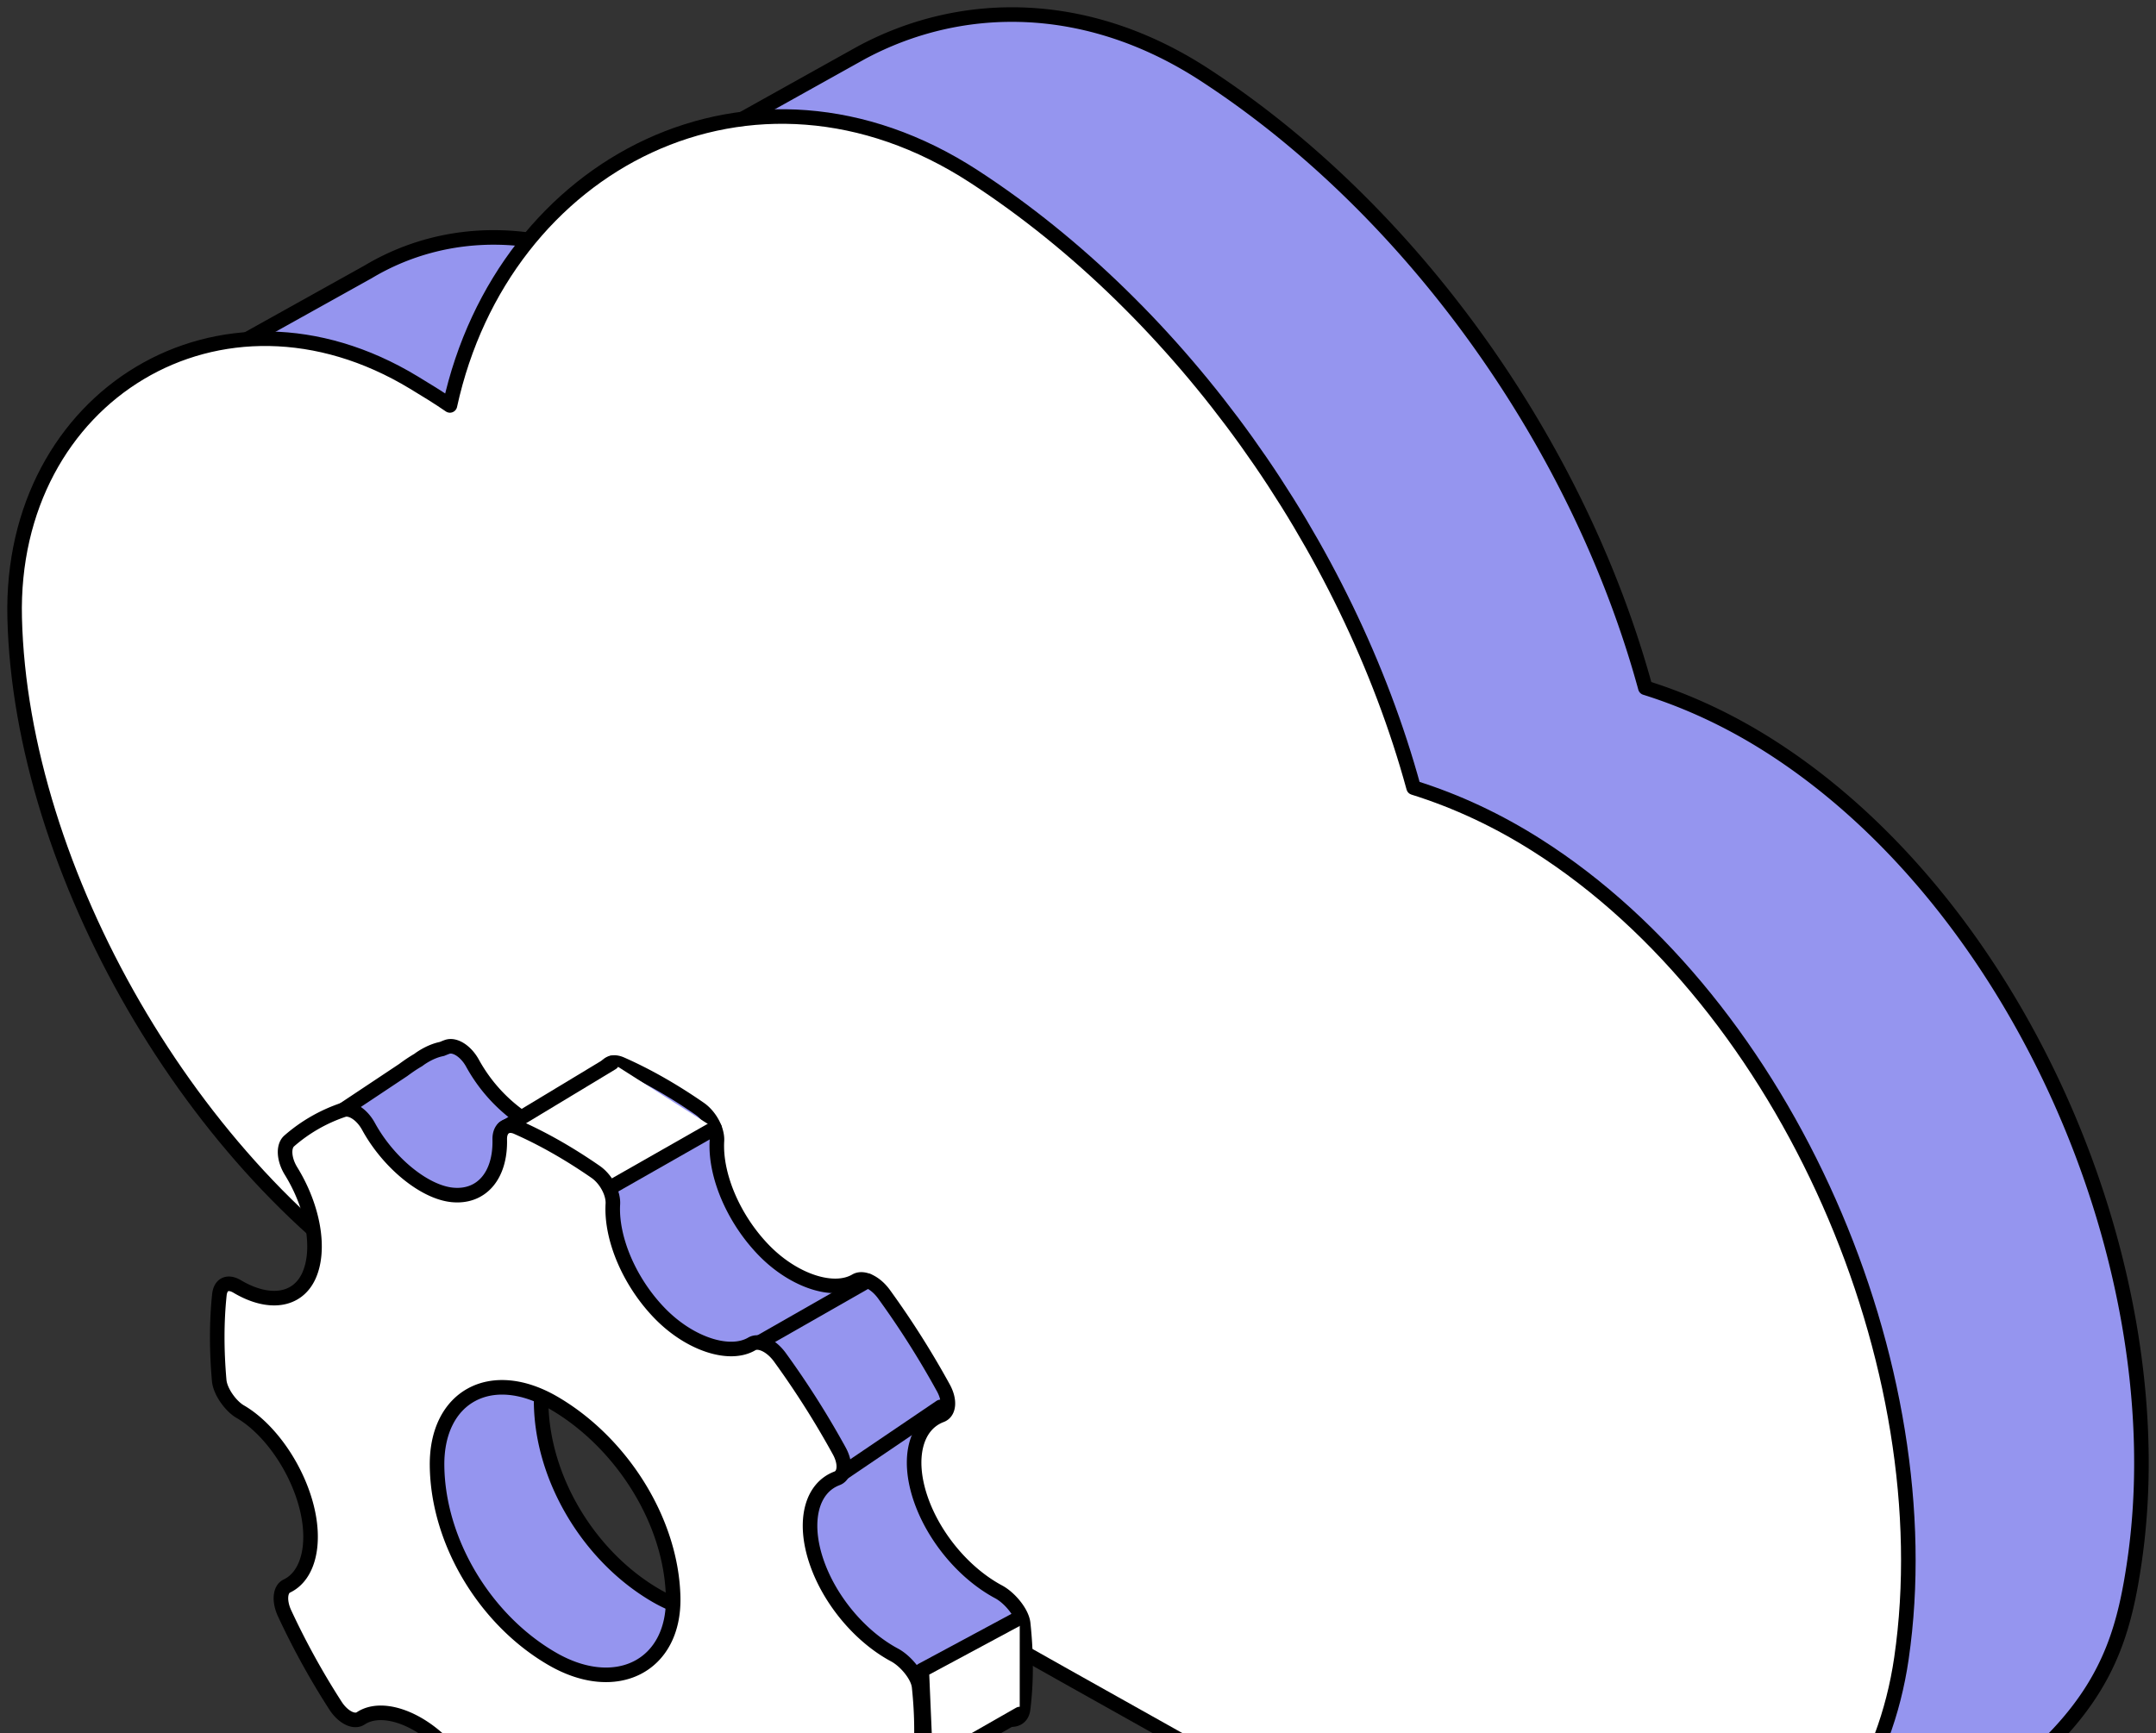 <svg xmlns="http://www.w3.org/2000/svg" width="148" height="119" viewBox="0 0 148 119">
    <rect x="0" y="0" width="148" height="119" fill="#333333" stroke="none"/>
    <g fill="none" fill-rule="evenodd">
        <path fill="#9595EF" d="M121.428 51.19c-2.637-1.674-5.467-3.021-8.482-3.965C108.372 30.5 96.948 14.41 82.684 5.13 74.64-.103 66.04-.073 59.18 3.59v-.002l-.053.03-.163.09-17.974 10.03 7.245 2.082a28.335 28.335 0 0 0-1.623 5.076c-.813-.56-1.67-1.08-2.478-1.57-6.64-4.032-13.612-3.807-18.871-.655L7 28.846l9.672 5.096c-.023.522-.033 1.05-.02 1.59.425 17.453 12.288 37.988 27.376 47.284 23.886 13.784 47.901 27.318 72.01 40.706.553.308 1.105.579 1.657.834l-4.91 3.512 1.758 6.132 19.07-9.006c6.641-2.73 11.67-9.258 12.912-17.8 2.913-20.031-7.83-45.044-25.097-56.004"/>
        <path stroke="#000" stroke-linejoin="round" d="M121.428 51.19c-2.637-1.674-5.467-3.021-8.482-3.965C108.372 30.5 96.948 14.41 82.684 5.13 74.64-.103 66.04-.073 59.18 3.59c-.072.038-6.135 3.42-18.19 10.147l7.245 2.083a28.335 28.335 0 0 0-1.623 5.076c-.813-.56-1.67-1.08-2.478-1.57-6.64-4.032-13.612-3.807-18.871-.655L7 28.846l9.672 5.096c-.023.522-.033 1.05-.02 1.59.425 17.453 12.288 37.988 27.376 47.284 23.886 13.784 47.901 27.318 72.01 40.706.553.308 1.105.579 1.657.834l-4.91 3.512 1.758 6.132 6.885-2.147c21.292-10.407 23.856-16.117 25.097-24.66 2.913-20.03-7.83-45.043-25.097-56.003z"/>
        <path fill="#FFF" d="M105.498 58.034c-2.63-1.67-5.452-3.012-8.46-3.952-4.56-16.67-15.954-32.71-30.179-41.963-15.17-9.868-32.333-.972-35.974 15.718-.81-.56-1.666-1.078-2.47-1.566-13.232-8.03-27.78.876-27.408 16.154.424 17.398 12.255 37.869 27.302 47.136 23.82 13.74 47.77 27.231 71.814 40.579 13.943 7.74 28.192-1.074 30.403-16.279 2.905-19.967-7.809-44.902-25.028-55.827"/>
        <path stroke="#000" stroke-linejoin="round" d="M105.498 58.034c-2.63-1.67-5.452-3.012-8.46-3.952-4.56-16.67-15.954-32.71-30.179-41.963-15.17-9.868-32.333-.972-35.974 15.718-.81-.56-1.666-1.078-2.47-1.566-13.232-8.03-27.78.876-27.408 16.154.424 17.398 12.255 37.869 27.302 47.136 23.82 13.74 47.77 27.231 71.814 40.579 13.943 7.74 28.192-1.074 30.403-16.279 2.905-19.967-7.809-44.902-25.028-55.827z"/>
        <path fill="#9595EF" d="M45.076 109.58c-4.6-2.648-7.868-8.023-7.929-13.27-.055-4.742 3.698-6.828 8.024-4.306 4.597 2.68 8.062 8.053 8.183 13.326.109 4.722-3.904 6.768-8.278 4.25m25.16 1.898c-.083-.773-.943-1.78-1.683-2.176-2.395-1.282-4.497-3.816-5.378-6.466-.903-2.713-.335-4.998 1.428-5.664.556-.207.623-1.026.154-1.878a60.752 60.752 0 0 0-4.076-6.434c-.583-.802-1.431-1.21-1.93-.916-1.506.887-4.192.035-6.237-2.021-2.126-2.146-3.436-5.19-3.3-7.581.047-.75-.475-1.72-1.184-2.212-1.809-1.252-3.613-2.282-5.395-3.066-.689-.305-1.202.066-1.185.845.06 2.486-1.263 4.008-3.272 3.802-.845-.087-1.795-.528-2.706-1.203l-.003-.001a11.07 11.07 0 0 1-3.03-3.5c-.447-.819-1.202-1.307-1.731-1.13-.13.043-.249.099-.375.147-.872.168-1.608.748-1.608.748l-.022.015c-.354.205-.693.437-1.02.68l-4.12 2.742 1.832 5.676 3.189.697a3.933 3.933 0 0 1-.25.714c-.796 1.703-2.72 1.98-4.864.73-.695-.433-1.187-.167-1.263.535-.194 1.834-.196 3.815-.015 5.887.066.773.792 1.755 1.415 2.131 1.891 1.08 3.744 3.586 4.511 6.282.764 2.691.23 4.992-1.285 5.709-.474.226-.539 1.045-.148 1.884a53.036 53.036 0 0 0 3.49 6.326c.512.794 1.27 1.18 1.728.877 1.382-.925 3.873-.122 5.82 1.904 2.037 2.119 3.339 5.152 3.192 7.549-.047.752.47 1.718 1.179 2.204.928.634 1.87 1.211 2.82 1.732.9.494 1.81.933 2.721 1.32.721.305 1.262-.063 1.24-.844-.075-2.485 1.3-4.001 3.446-3.772.899.097 1.914.542 2.898 1.217l2.34 7.079 6.17-3.682c.013-.009.029-.017.043-.027l.026-.015-.001-.001c.31-.19.614-.392.906-.607.476-.35.407-1.254-.157-2.062-1.801-2.58-2.385-5.51-1.459-7.267.872-1.655 2.99-1.947 5.292-.733.129.07.192.107.323.178.746.455 1.434.245 1.525-.466.23-1.827.233-3.806.009-5.886"/>
        <path stroke="#000" stroke-linejoin="round" d="M45.076 109.58c-4.6-2.648-7.868-8.023-7.929-13.27-.055-4.742 3.698-6.828 8.024-4.306 4.597 2.68 8.062 8.053 8.183 13.326.109 4.722-3.904 6.768-8.278 4.25zm25.16 1.898c-.083-.773-.943-1.78-1.683-2.176-2.395-1.282-4.497-3.816-5.378-6.466-.903-2.713-.335-4.998 1.428-5.664.556-.207.623-1.026.154-1.878a60.752 60.752 0 0 0-4.076-6.434c-.583-.802-1.431-1.21-1.93-.916-1.506.887-4.192.035-6.237-2.021-2.126-2.146-3.436-5.19-3.3-7.581.047-.75-.475-1.72-1.184-2.212-1.809-1.252-3.613-2.282-5.395-3.066-.689-.305-1.202.066-1.185.845.06 2.486-1.263 4.008-3.272 3.802-.845-.087-1.795-.528-2.706-1.203l-.003-.001a11.07 11.07 0 0 1-3.03-3.5c-.447-.819-1.202-1.307-1.731-1.13-.13.043-.249.099-.375.147-.872.168-1.608.748-1.608.748l-.022.015c-.354.205-.693.437-1.02.68l-4.12 2.742 1.832 5.676 3.189.697a3.933 3.933 0 0 1-.25.714c-.796 1.703-2.72 1.98-4.864.73-.695-.433-1.187-.167-1.263.535-.194 1.834-.196 3.815-.015 5.887.066.773.792 1.755 1.415 2.131 1.891 1.08 3.744 3.586 4.511 6.282.764 2.691.23 4.992-1.285 5.709-.474.226-.539 1.045-.148 1.884a53.036 53.036 0 0 0 3.49 6.326c.512.794 1.27 1.18 1.728.877 1.382-.925 3.873-.122 5.82 1.904 2.037 2.119 3.339 5.152 3.192 7.549-.047.752.47 1.718 1.179 2.204.928.634 1.87 1.211 2.82 1.732.9.494 1.81.933 2.721 1.32.721.305 1.262-.063 1.24-.844-.075-2.485 1.3-4.001 3.446-3.772.899.097 1.914.542 2.898 1.217l2.34 7.079 6.17-3.682c.013-.009.029-.017.043-.027l.026-.015-.001-.001c.31-.19.614-.392.906-.607.476-.35.407-1.254-.157-2.062-1.801-2.58-2.385-5.51-1.459-7.267.872-1.655 2.99-1.947 5.292-.733.129.07.192.107.323.178.746.455 1.434.245 1.525-.466.23-1.827.233-3.806.009-5.886z"/>
        <path stroke="#000" stroke-linecap="round" stroke-linejoin="round" d="M59.56 87.943l-7.695 4.392 5.711 9.003 6.992-4.737"/>
        <path fill="#FFF" d="M49.056 77.468l-7.24 4.123-7.24-4.123 7.43-4.485"/>
        <path stroke="#000" stroke-linecap="round" stroke-linejoin="round" d="M49.056 77.468l-7.24 4.123-7.24-4.123 7.43-4.485"/>
        <g>
            <path fill="#FFF" d="M37.932 113.913c-4.6-2.648-7.869-8.024-7.93-13.27-.055-4.743 3.697-6.829 8.024-4.307 4.596 2.68 8.062 8.053 8.183 13.326.108 4.722-3.905 6.77-8.277 4.251m25.16 1.897c-.083-.772-.943-1.778-1.684-2.174-2.395-1.284-4.497-3.818-5.378-6.467-.903-2.713-.334-5 1.43-5.663.555-.208.62-1.028.153-1.88a60.746 60.746 0 0 0-4.078-6.433c-.582-.803-1.43-1.211-1.929-.917-1.506.888-4.192.035-6.236-2.021-2.127-2.146-3.437-5.188-3.3-7.581.045-.75-.476-1.72-1.185-2.211-1.809-1.253-3.614-2.282-5.394-3.067-.689-.304-1.203.067-1.186.845.06 2.486-1.264 4.009-3.272 3.802-1.925-.2-4.385-2.224-5.739-4.704-.447-.817-1.202-1.307-1.731-1.13a10.919 10.919 0 0 0-3.711 2.132c-.42.367-.364 1.27.123 2.06 1.557 2.524 2.046 5.442 1.215 7.229-.796 1.701-2.721 1.978-4.864.729-.697-.433-1.188-.168-1.265.534-.193 1.835-.196 3.815-.014 5.888.066.772.793 1.756 1.415 2.13 1.891 1.08 3.745 3.587 4.511 6.282.764 2.691.232 4.992-1.286 5.71-.474.226-.538 1.044-.146 1.883a52.763 52.763 0 0 0 3.488 6.326c.513.795 1.271 1.18 1.73.877 1.381-.924 3.872-.12 5.818 1.904 2.038 2.12 3.34 5.153 3.193 7.549-.047.752.47 1.718 1.18 2.204.927.635 1.87 1.212 2.818 1.732.902.494 1.81.935 2.722 1.32.721.305 1.262-.063 1.24-.843-.075-2.486 1.302-4.001 3.447-3.772 2.073.222 4.766 2.294 6.289 4.802.507.828 1.345 1.332 1.935 1.174a12.675 12.675 0 0 0 4.157-2.013c.477-.35.407-1.252-.157-2.062-1.8-2.58-2.384-5.51-1.459-7.267.871-1.655 2.99-1.947 5.291-.732.13.07.194.107.323.178.747.454 1.435.244 1.527-.467.228-1.827.232-3.805.009-5.886"/>
            <path stroke="#000" d="M37.932 113.913c-4.6-2.648-7.869-8.024-7.93-13.27-.055-4.743 3.697-6.829 8.024-4.307 4.596 2.68 8.062 8.053 8.183 13.326.108 4.722-3.905 6.77-8.277 4.251zm25.16 1.897c-.083-.772-.943-1.778-1.684-2.174-2.395-1.284-4.497-3.818-5.378-6.467-.903-2.713-.334-5 1.43-5.663.555-.208.62-1.028.153-1.88a60.746 60.746 0 0 0-4.078-6.433c-.582-.803-1.43-1.211-1.929-.917-1.506.888-4.192.035-6.236-2.021-2.127-2.146-3.437-5.188-3.3-7.581.045-.75-.476-1.72-1.185-2.211-1.809-1.253-3.614-2.282-5.394-3.067-.689-.304-1.203.067-1.186.845.06 2.486-1.264 4.009-3.272 3.802-1.925-.2-4.385-2.224-5.739-4.704-.447-.817-1.202-1.307-1.731-1.13a10.919 10.919 0 0 0-3.711 2.132c-.42.367-.364 1.27.123 2.06 1.557 2.524 2.046 5.442 1.215 7.229-.796 1.701-2.721 1.978-4.864.729-.697-.433-1.188-.168-1.265.534-.193 1.835-.196 3.815-.014 5.888.066.772.793 1.756 1.415 2.13 1.891 1.08 3.745 3.587 4.511 6.282.764 2.691.232 4.992-1.286 5.71-.474.226-.538 1.044-.146 1.883a52.763 52.763 0 0 0 3.488 6.326c.513.795 1.271 1.18 1.73.877 1.381-.924 3.872-.12 5.818 1.904 2.038 2.12 3.34 5.153 3.193 7.549-.047.752.47 1.718 1.18 2.204.927.635 1.87 1.212 2.818 1.732.902.494 1.81.935 2.722 1.32.721.305 1.262-.063 1.24-.843-.075-2.486 1.302-4.001 3.447-3.772 2.073.222 4.766 2.294 6.289 4.802.507.828 1.345 1.332 1.935 1.174a12.675 12.675 0 0 0 4.157-2.013c.477-.35.407-1.252-.157-2.062-1.8-2.58-2.384-5.51-1.459-7.267.871-1.655 2.99-1.947 5.291-.732.13.07.194.107.323.178.747.454 1.435.244 1.527-.467.228-1.827.232-3.805.009-5.886z"/>
        </g>
        <g>
            <path fill="#FFF" d="M70 117.69l-6.438 3.676-.286-6.677 6.725-3.615"/>
            <path stroke="#000" stroke-linecap="round" stroke-linejoin="round" d="M70 117.69l-6.438 3.676-.286-6.677 6.725-3.615"/>
        </g>
    </g>
</svg>
